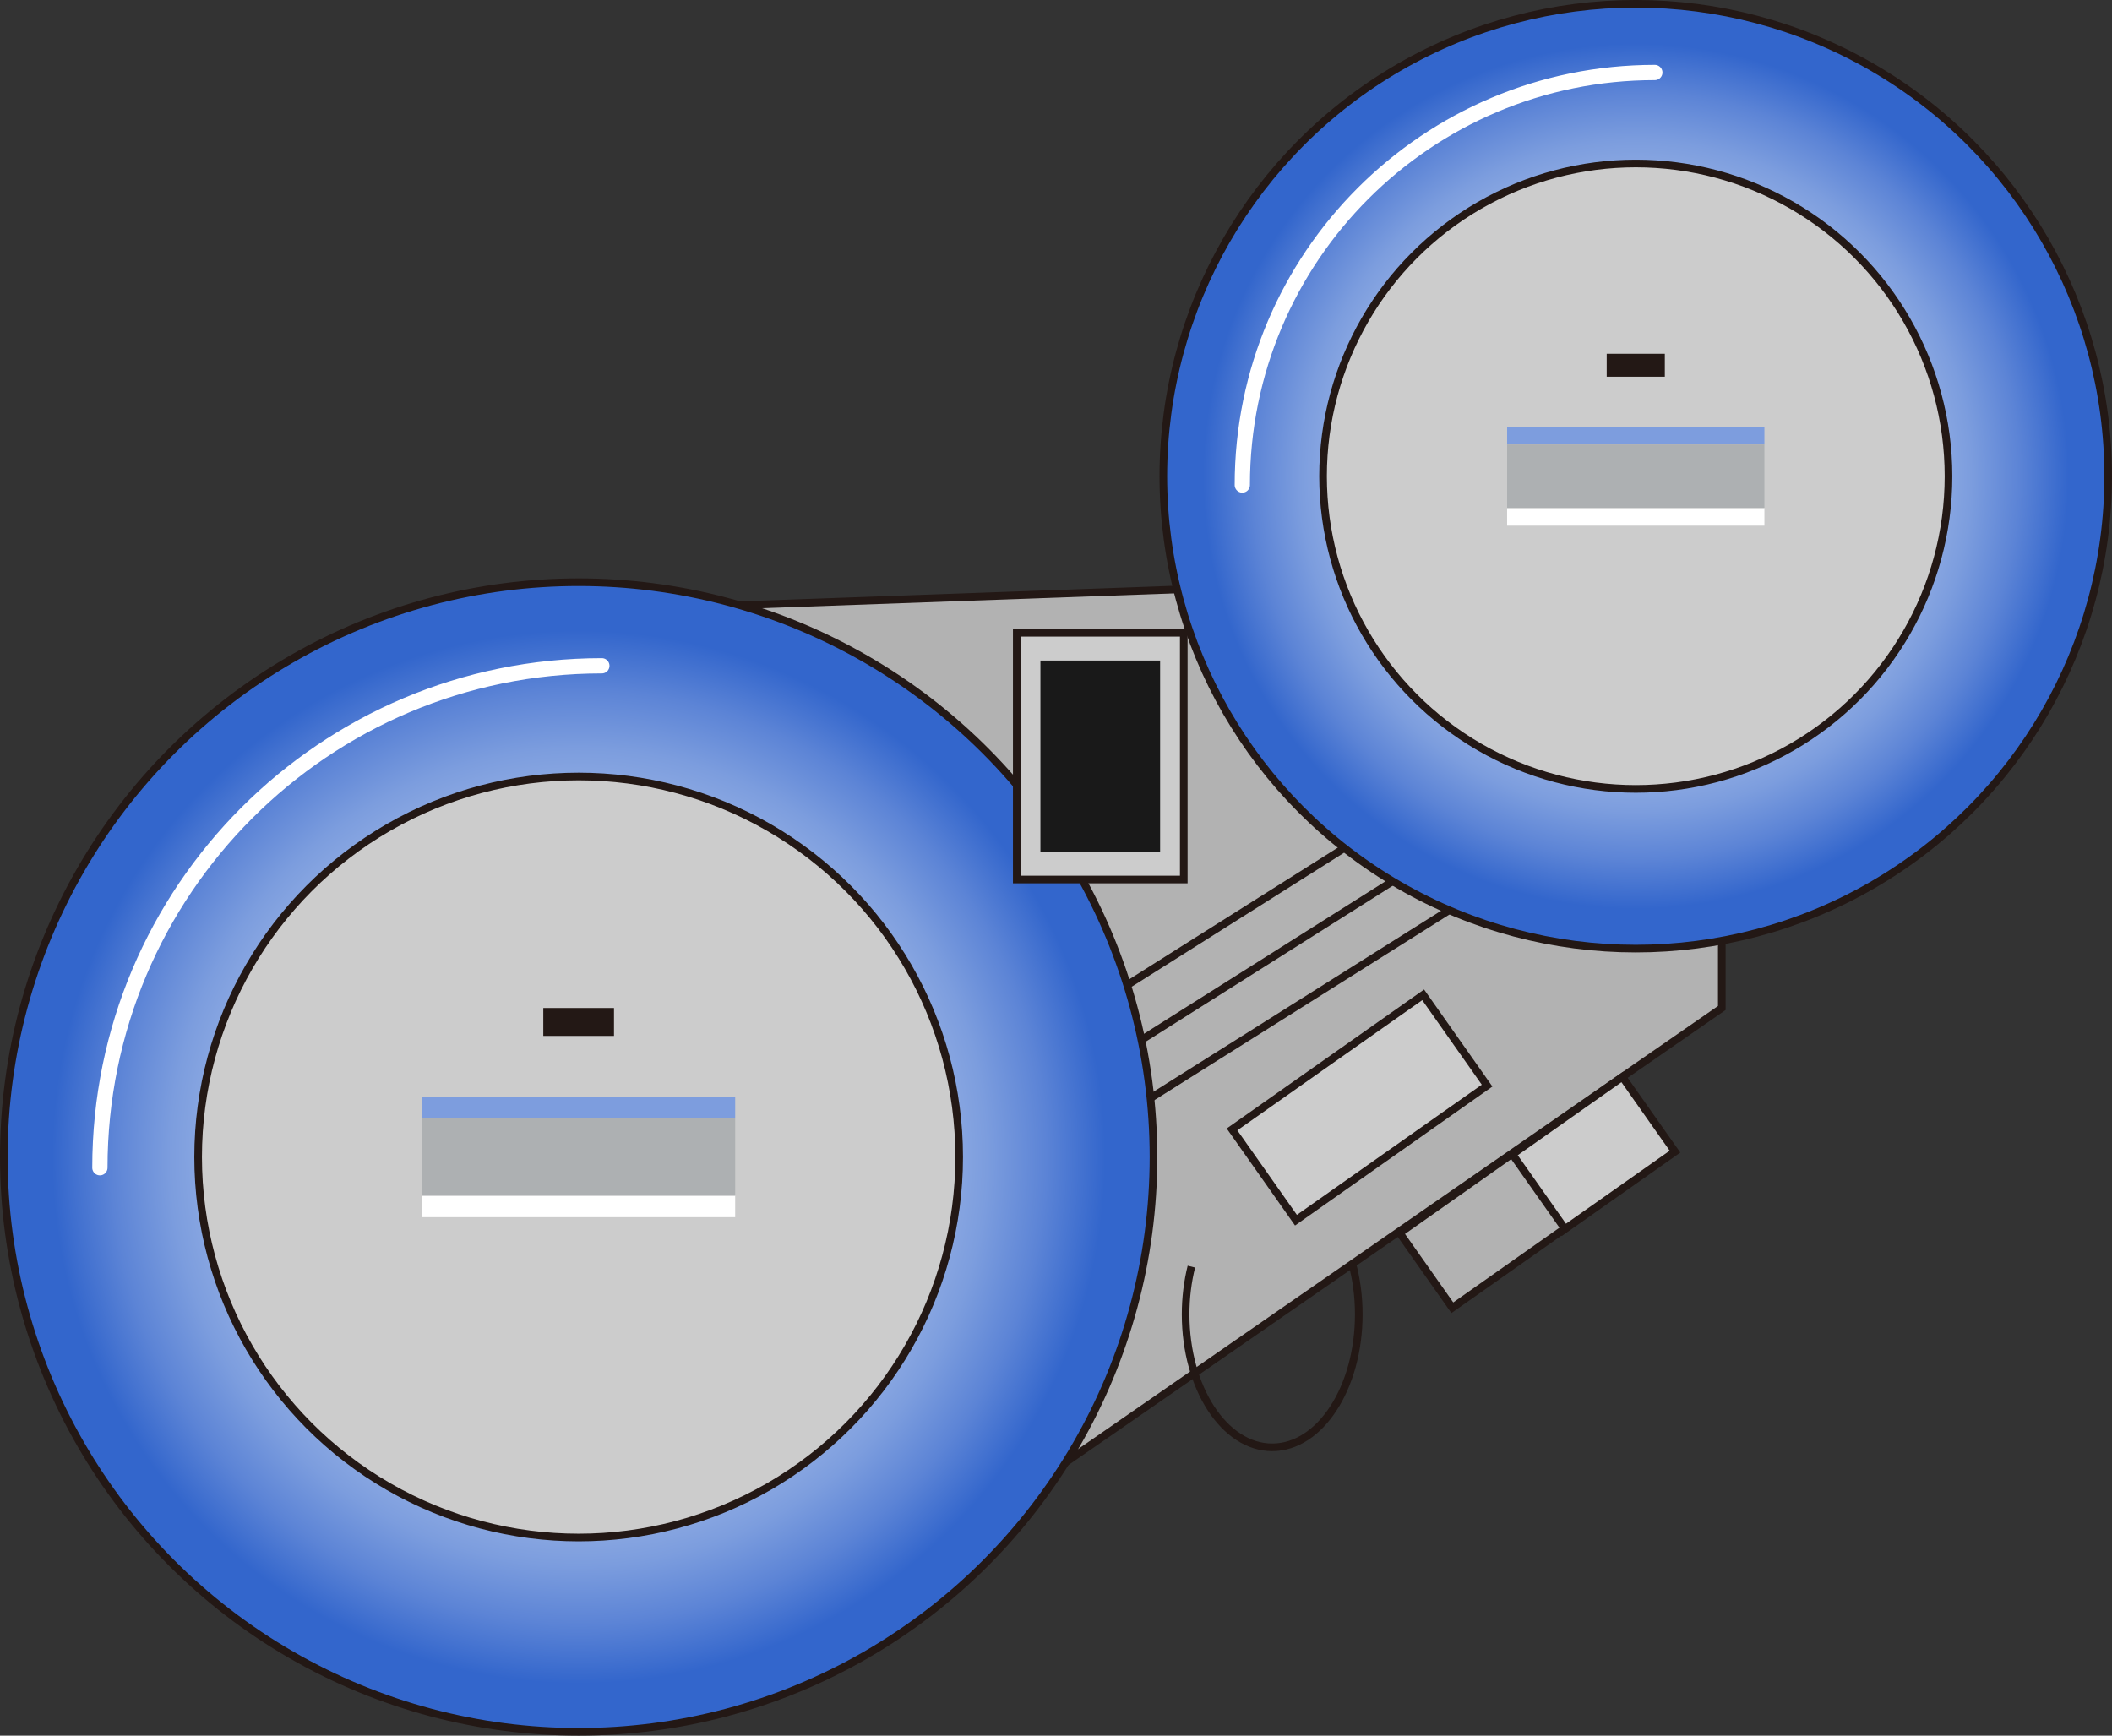 <?xml version="1.0" encoding="UTF-8" standalone="no"?>
<svg
   xmlns:dc="http://purl.org/dc/elements/1.1/"
   xmlns:cc="http://creativecommons.org/ns#"
   xmlns:rdf="http://www.w3.org/1999/02/22-rdf-syntax-ns#"
   xmlns:svg="http://www.w3.org/2000/svg"
   xmlns="http://www.w3.org/2000/svg"
   xmlns:sodipodi="http://sodipodi.sourceforge.net/DTD/sodipodi-0.dtd"
   xmlns:inkscape="http://www.inkscape.org/namespaces/inkscape"
   version="1.1"
   id="图层_1"
   x="0px"
   y="0px"
   width="138.381px"
   height="113.726px"
   viewBox="0 0 138.381 113.726"
   enable-background="new 0 0 138.381 113.726"
   xml:space="preserve"
   sodipodi:docname="加热处理-14.svg"><rect x="0" y="0" width="138.381" height="113.726" fill="#333333" stroke="none"/><defs
   id="defs93" /><sodipodi:namedview
   pagecolor="#ffffff"
   bordercolor="#666666"
   borderopacity="1"
   objecttolerance="10"
   gridtolerance="10"
   guidetolerance="10"
   inkscape:pageopacity="0"
   inkscape:pageshadow="2"
   inkscape:window-width="640"
   inkscape:window-height="480"
   id="namedview91" />
<path
   fill="none"
   stroke="#231815"
   stroke-width="0.5"
   stroke-linecap="round"
   stroke-linejoin="round"
   stroke-miterlimit="10"
   d="  M110.023,31.624"
   id="path2" />
<g
   id="g88">
	<polygon
   fill="#B2B2B2"
   stroke="#231815"
   stroke-width="0.5"
   stroke-miterlimit="10"
   points="90.366,38.148 33.159,40.204    67.746,97.256 112.815,66.048 112.815,54.467  "
   id="polygon4" />
	<line
   fill="none"
   stroke="#231815"
   stroke-width="0.5"
   stroke-miterlimit="10"
   x1="71.973"
   y1="65.734"
   x2="92.145"
   y2="53.002"
   id="line6" />
	<line
   fill="none"
   stroke="#231815"
   stroke-width="0.5"
   stroke-miterlimit="10"
   x1="72.651"
   y1="69.488"
   x2="96.063"
   y2="54.703"
   id="line8" />
	<line
   fill="none"
   stroke="#231815"
   stroke-width="0.5"
   stroke-miterlimit="10"
   x1="72.651"
   y1="73.672"
   x2="99.909"
   y2="56.519"
   id="line10" />
	<g
   id="g41">
		<radialGradient
   id="SVGID_1_"
   cx="107.178"
   cy="31.204"
   r="30.953"
   gradientUnits="userSpaceOnUse">
			<stop
   offset="0.567"
   style="stop-color:#97B1E5"
   id="stop12" />
			<stop
   offset="0.624"
   style="stop-color:#90ACE3"
   id="stop14" />
			<stop
   offset="0.71"
   style="stop-color:#7C9DDE"
   id="stop16" />
			<stop
   offset="0.812"
   style="stop-color:#5C84D6"
   id="stop18" />
			<stop
   offset="0.916"
   style="stop-color:#3366CC"
   id="stop20" />
			<stop
   offset="1"
   style="stop-color:#3366CC"
   id="stop22" />
		</radialGradient>
		<circle
   fill="url(#SVGID_1_)"
   stroke="#231815"
   stroke-width="0.5"
   stroke-miterlimit="10"
   cx="107.177"
   cy="31.203"
   r="30.954"
   id="circle25" />
		<path
   fill="none"
   stroke="#FFFFFF"
   stroke-linecap="round"
   stroke-miterlimit="10"
   d="M81.397,31.781    c0-14.929,12.102-27.03,27.029-27.03"
   id="path27" />
		<circle
   fill="#CCCCCC"
   stroke="#231815"
   stroke-width="0.5"
   stroke-miterlimit="10"
   cx="107.178"
   cy="31.203"
   r="20.49"
   id="circle29" />
		<g
   id="g37">
			<rect
   x="98.748"
   y="27.964"
   fill="#7D9DDE"
   width="16.858"
   height="1.158"
   id="rect31" />
			<rect
   x="98.748"
   y="33.285"
   fill="#FFFFFF"
   width="16.858"
   height="1.158"
   id="rect33" />
			<rect
   x="98.748"
   y="29.122"
   fill="#ADB0B2"
   width="16.858"
   height="4.163"
   id="rect35" />
		</g>
		<rect
   x="105.273"
   y="23.18"
   fill="#231815"
   width="3.808"
   height="1.503"
   id="rect39" />
	</g>
	<g
   id="g72">
		<radialGradient
   id="SVGID_2_"
   cx="37.914"
   cy="75.811"
   r="37.664"
   gradientUnits="userSpaceOnUse">
			<stop
   offset="0.567"
   style="stop-color:#97B1E5"
   id="stop43" />
			<stop
   offset="0.624"
   style="stop-color:#90ACE3"
   id="stop45" />
			<stop
   offset="0.71"
   style="stop-color:#7C9DDE"
   id="stop47" />
			<stop
   offset="0.812"
   style="stop-color:#5C84D6"
   id="stop49" />
			<stop
   offset="0.916"
   style="stop-color:#3366CC"
   id="stop51" />
			<stop
   offset="1"
   style="stop-color:#3366CC"
   id="stop53" />
		</radialGradient>
		<circle
   fill="url(#SVGID_2_)"
   stroke="#231815"
   stroke-width="0.5"
   stroke-miterlimit="10"
   cx="37.914"
   cy="75.812"
   r="37.664"
   id="circle56" />
		<path
   fill="none"
   stroke="#FFFFFF"
   stroke-linecap="round"
   stroke-miterlimit="10"
   d="M6.545,76.514    c0-18.164,14.725-32.889,32.889-32.889"
   id="path58" />
		<circle
   fill="#CCCCCC"
   stroke="#231815"
   stroke-width="0.5"
   stroke-miterlimit="10"
   cx="37.914"
   cy="75.812"
   r="24.932"
   id="circle60" />
		<g
   id="g68">
			<rect
   x="27.657"
   y="71.869"
   fill="#7D9DDE"
   width="20.513"
   height="1.409"
   id="rect62" />
			<rect
   x="27.657"
   y="78.345"
   fill="#FFFFFF"
   width="20.513"
   height="1.409"
   id="rect64" />
			<rect
   x="27.657"
   y="73.278"
   fill="#ADB0B2"
   width="20.513"
   height="5.066"
   id="rect66" />
		</g>
		<rect
   x="35.597"
   y="66.048"
   fill="#231815"
   width="4.633"
   height="1.829"
   id="rect70" />
	</g>
	<g
   id="g78">
		
			<rect
   x="66.62"
   y="41.462"
   fill="#CCCCCC"
   stroke="#231815"
   stroke-width="0.5"
   stroke-miterlimit="10"
   width="10.942"
   height="16.167"
   id="rect74" />
		<rect
   x="68.17"
   y="43.281"
   fill="#191919"
   width="7.842"
   height="12.528"
   id="rect76" />
	</g>
	<path
   fill="none"
   stroke="#231815"
   stroke-width="0.5"
   stroke-miterlimit="10"
   d="M88.582,82.732   c0.287,1.042,0.446,2.188,0.446,3.391c0,4.811-2.54,8.711-5.672,8.711s-5.672-3.9-5.672-8.711c0-1.103,0.134-2.156,0.377-3.128"
   id="path80" />
	
		<rect
   x="99.78"
   y="72.613"
   transform="matrix(0.818 -0.576 0.576 0.818 -24.512 73.824)"
   fill="#CCCCCC"
   stroke="#231815"
   stroke-width="0.5"
   stroke-miterlimit="10"
   width="9.005"
   height="5.987"
   id="rect82" />
	
		<rect
   x="92.557"
   y="77.652"
   transform="matrix(0.818 -0.576 0.576 0.818 -28.73 70.585)"
   fill="#B2B2B2"
   stroke="#231815"
   stroke-width="0.5"
   stroke-miterlimit="10"
   width="9.005"
   height="5.988"
   id="rect84" />
	
		<rect
   x="81.373"
   y="68.938"
   transform="matrix(0.818 -0.576 0.576 0.818 -25.547 64.483)"
   fill="#CCCCCC"
   stroke="#231815"
   stroke-width="0.5"
   stroke-miterlimit="10"
   width="15.31"
   height="7.272"
   id="rect86" />
</g>
</svg>
